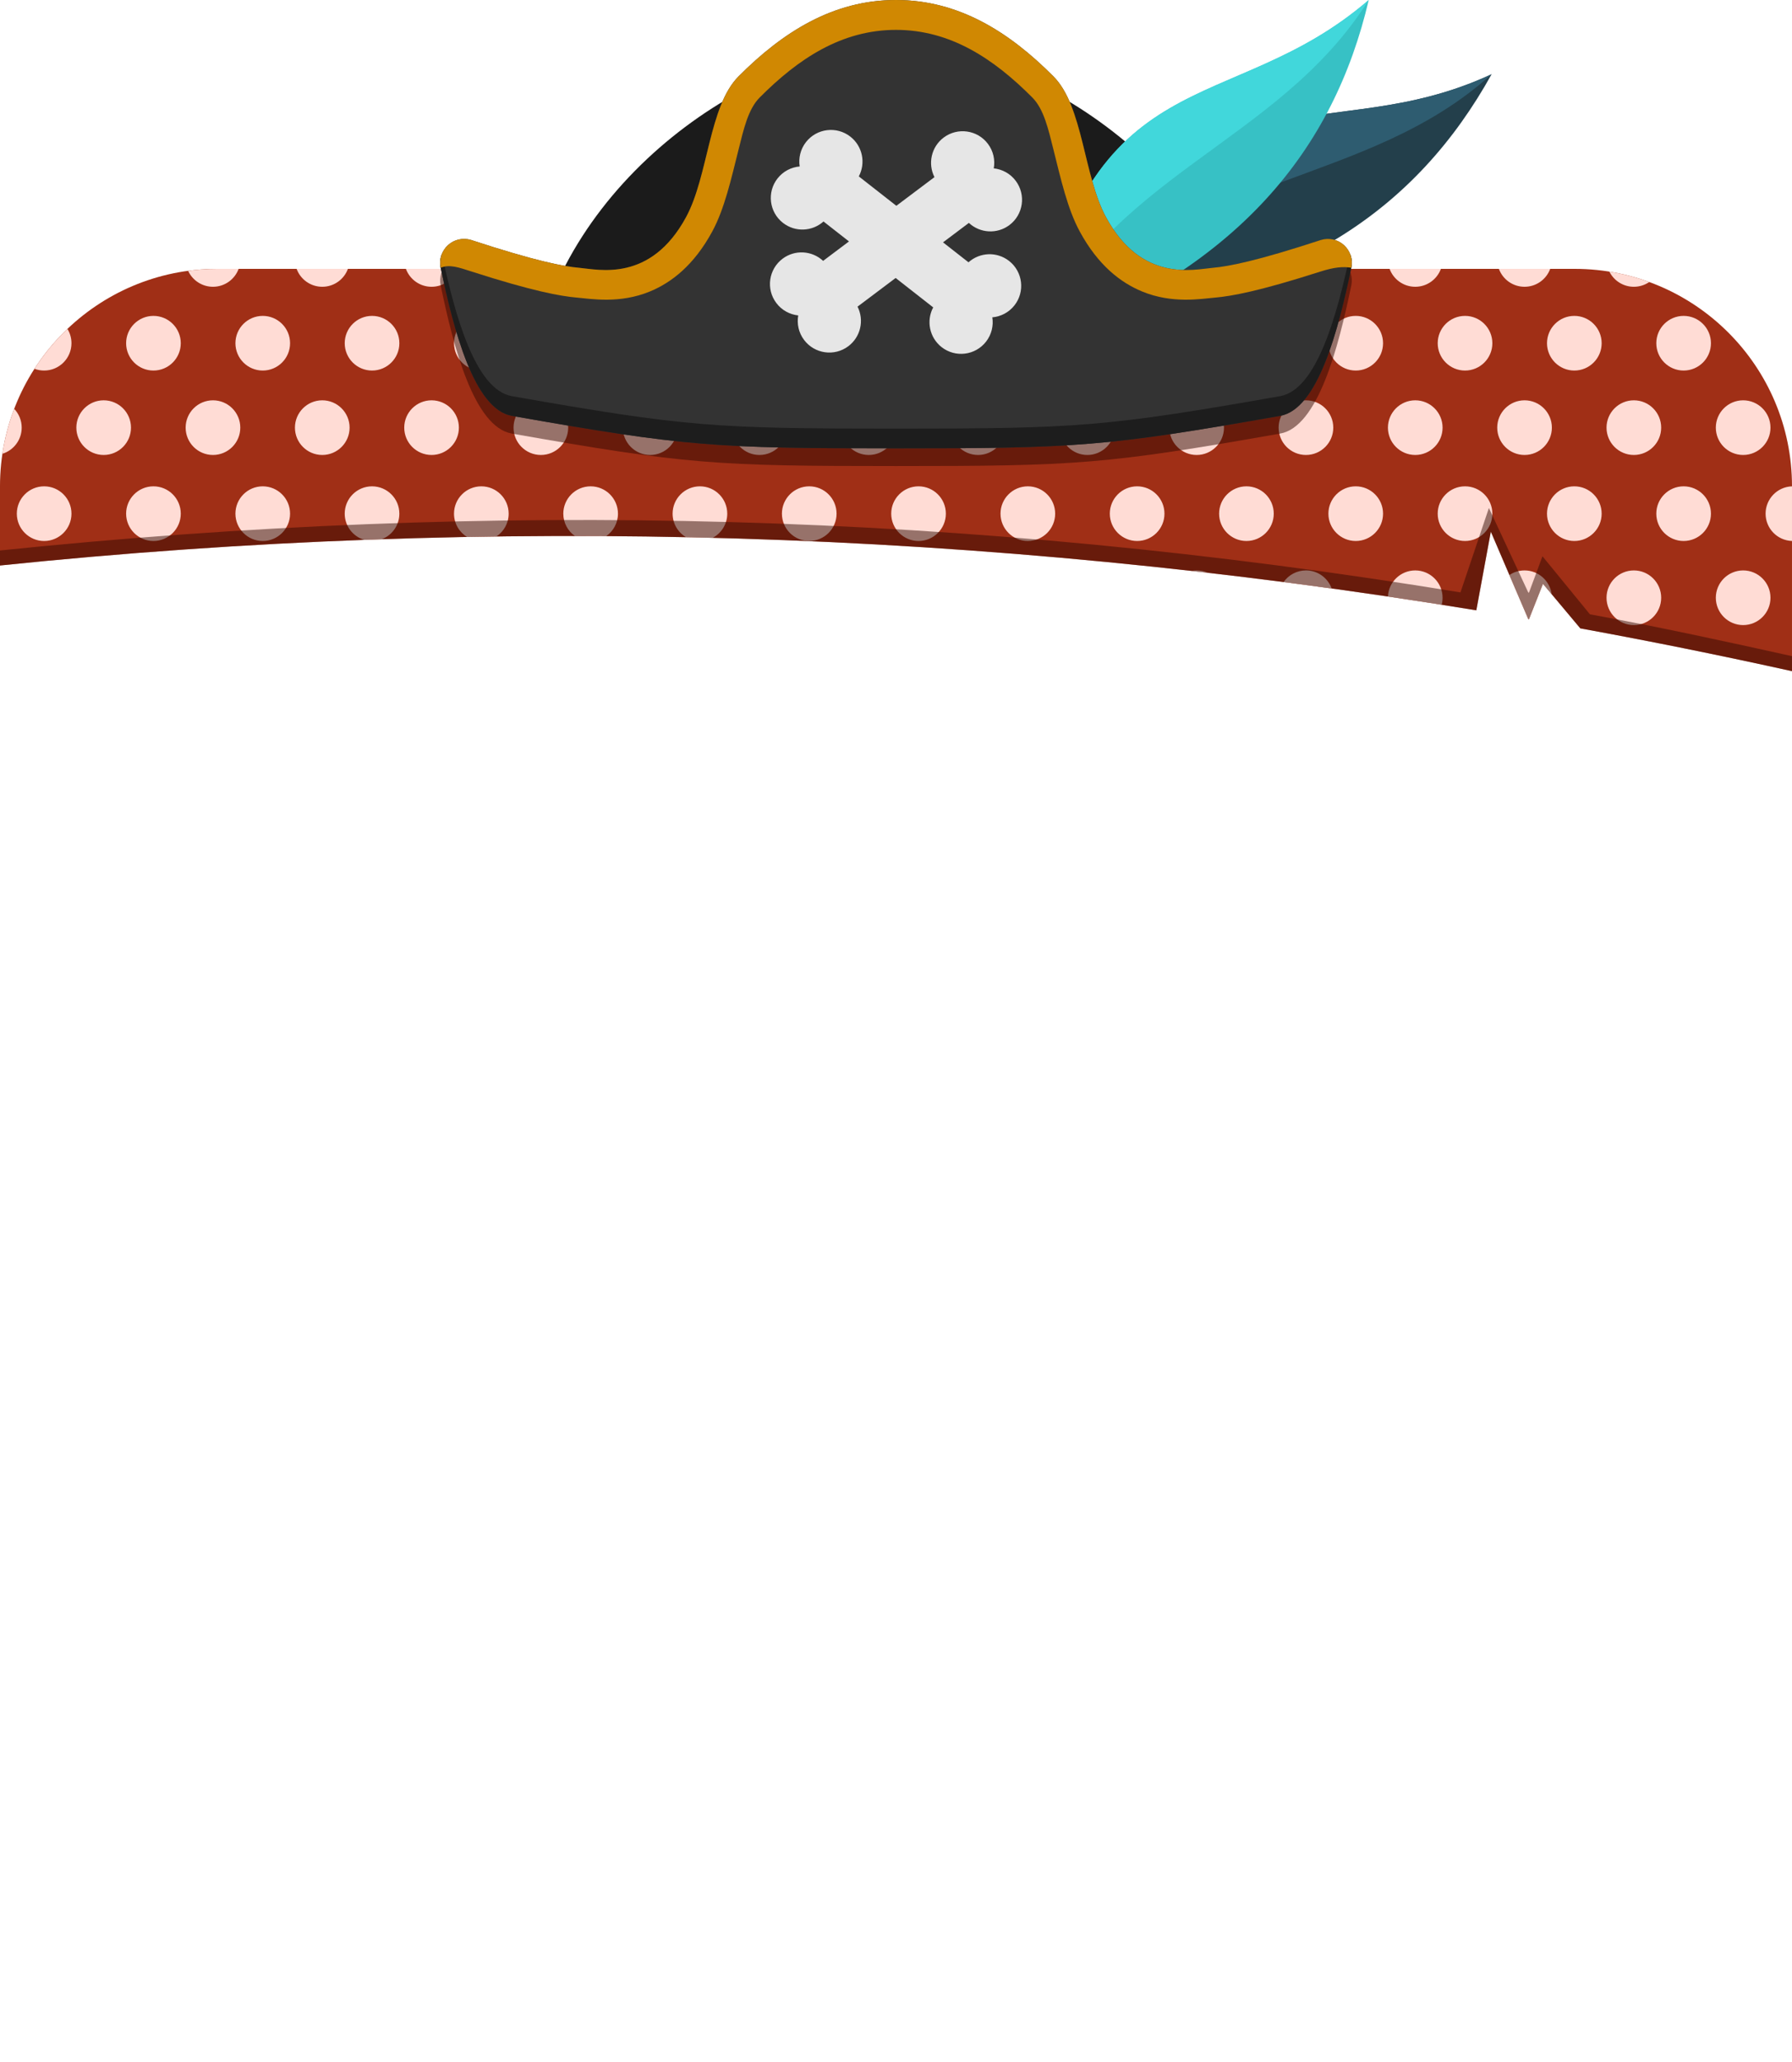 <?xml version="1.0" encoding="UTF-8" standalone="no"?><!DOCTYPE svg PUBLIC "-//W3C//DTD SVG 1.1//EN" "http://www.w3.org/Graphics/SVG/1.1/DTD/svg11.dtd"><svg width="100%" height="100%" viewBox="0 0 1250 1438" version="1.1" xmlns="http://www.w3.org/2000/svg" xmlns:xlink="http://www.w3.org/1999/xlink" xml:space="preserve" xmlns:serif="http://www.serif.com/" style="fill-rule:evenodd;clip-rule:evenodd;stroke-linejoin:round;stroke-miterlimit:2;"><g id="Pirate"><g id="HatPirate"><path d="M1102.34,438.215l-26.061,-31.09l-9.766,24.702c-0.153,-0.026 -0.306,-0.053 -0.459,-0.08l-26.136,-60.983l-10.12,54.862c-343.266,-56.335 -686.531,-66.754 -1029.8,-31.256l0,-55.287c0,-83.661 67.922,-151.583 151.583,-151.583l946.834,-0c83.661,-0 151.583,67.922 151.583,151.583l-0,128.981c-49.22,-10.894 -98.44,-20.843 -147.661,-29.849Z" style="fill:#a02f16;"/><path d="M9.902,285.122c3.24,3.417 5.229,8.033 5.229,13.109c-0,8.568 -5.665,15.822 -13.45,18.22c1.629,-10.862 4.412,-21.347 8.221,-31.329Zm244.139,91.36c-7.857,-2.353 -13.59,-9.643 -13.59,-18.262c0,-10.52 8.541,-19.06 19.06,-19.06c10.52,-0 19.061,8.54 19.061,19.06c-0,8.139 -5.113,15.093 -12.299,17.824c-4.077,0.139 -8.154,0.286 -12.232,0.438Zm71.745,-2.016c-5.454,-3.355 -9.094,-9.379 -9.094,-16.246c-0,-10.52 8.54,-19.06 19.06,-19.06c10.52,-0 19.06,8.54 19.06,19.06c0,6.648 -3.411,12.506 -8.577,15.917c-6.816,0.091 -13.633,0.201 -20.449,0.329Zm75.215,-0.677c-4.88,-3.453 -8.068,-9.142 -8.068,-15.569c-0,-10.52 8.54,-19.06 19.06,-19.06c10.519,-0 19.06,8.54 19.06,19.06c-0,6.476 -3.237,12.203 -8.18,15.648c-7.291,-0.047 -14.582,-0.074 -21.872,-0.079Zm77.535,0.84c-5.603,-3.321 -9.363,-9.429 -9.363,-16.409c0,-10.52 8.541,-19.06 19.06,-19.06c10.52,-0 19.061,8.54 19.061,19.06c-0,7.296 -4.109,13.64 -10.137,16.843c-6.207,-0.16 -12.414,-0.304 -18.621,-0.434Zm352.579,23.518c1.167,-0.224 2.371,-0.341 3.603,-0.341c2.748,0 5.361,0.583 7.722,1.632c-3.775,-0.436 -7.55,-0.866 -11.325,-1.291Zm64.248,7.764c3.451,-4.9 9.152,-8.105 15.595,-8.105c8.246,0 15.276,5.248 17.93,12.582c-11.175,-1.541 -22.35,-3.033 -33.525,-4.477Zm72.795,10.093c0.452,-10.12 8.811,-18.198 19.041,-18.198c10.52,0 19.06,8.541 19.06,19.06c0,1.683 -0.218,3.316 -0.629,4.87c-12.49,-1.971 -24.981,-3.882 -37.472,-5.732Zm84.719,-15.001c3.024,-2.019 6.657,-3.197 10.563,-3.197c9.667,0 17.662,7.212 18.895,16.545l-6.057,-7.226l-9.766,24.702l-0.459,-0.08l-13.176,-30.744Zm197.123,-23.734c-10.224,-0.337 -18.42,-8.744 -18.42,-19.049c-0,-10.306 8.196,-18.712 18.42,-19.05l0,38.099Zm-99.568,-180.595c-3.061,2.097 -6.764,3.324 -10.752,3.324c-7.471,0 -13.944,-4.308 -17.068,-10.574c9.604,1.543 18.907,3.99 27.82,7.25Zm-69.094,-9.174c-2.676,7.291 -9.684,12.498 -17.898,12.498c-8.215,0 -15.222,-5.207 -17.899,-12.498l35.797,-0Zm-76.24,-0c-2.677,7.291 -9.685,12.498 -17.899,12.498c-8.214,0 -15.222,-5.207 -17.899,-12.498l35.798,-0Zm-76.241,-0c-2.677,7.291 -9.684,12.498 -17.899,12.498c-8.214,0 -15.221,-5.207 -17.898,-12.498l35.797,-0Zm-76.24,-0c-2.677,7.291 -9.685,12.498 -17.899,12.498c-8.214,0 -15.222,-5.207 -17.899,-12.498l35.798,-0Zm-76.241,-0c-2.677,7.291 -9.685,12.498 -17.899,12.498c-8.214,0 -15.222,-5.207 -17.899,-12.498l35.798,-0Zm-76.241,-0c-2.677,7.291 -9.684,12.498 -17.898,12.498c-8.215,0 -15.222,-5.207 -17.899,-12.498l35.797,-0Zm-76.24,-0c-2.677,7.291 -9.685,12.498 -17.899,12.498c-8.214,0 -15.222,-5.207 -17.899,-12.498l35.798,-0Zm-76.241,-0c-2.677,7.291 -9.685,12.498 -17.899,12.498c-8.214,0 -15.222,-5.207 -17.899,-12.498l35.798,-0Zm-76.241,-0c-2.677,7.291 -9.684,12.498 -17.898,12.498c-8.215,0 -15.222,-5.207 -17.899,-12.498l35.797,-0Zm-76.24,-0c-2.677,7.291 -9.685,12.498 -17.899,12.498c-8.214,0 -15.222,-5.207 -17.899,-12.498l35.798,-0Zm-76.241,-0c-2.677,7.291 -9.684,12.498 -17.899,12.498c-8.214,0 -15.222,-5.207 -17.898,-12.498l35.797,-0Zm-76.241,-0c-2.677,7.291 -9.684,12.498 -17.898,12.498c-8.215,0 -15.222,-5.207 -17.899,-12.498l35.797,-0Zm-76.24,-0c-2.677,7.291 -9.685,12.498 -17.899,12.498c-7.694,0 -14.329,-4.568 -17.339,-11.138c6.663,-0.897 13.463,-1.36 20.37,-1.36l14.868,-0Zm-119.425,41.873c1.79,2.904 2.824,6.324 2.824,9.983c-0,10.519 -8.541,19.06 -19.061,19.06c-2.376,-0 -4.652,-0.436 -6.751,-1.233c6.545,-10.166 14.273,-19.501 22.988,-27.81Zm254.007,49.798c10.52,0 19.06,8.541 19.06,19.06c0,10.52 -8.54,19.061 -19.06,19.061c-10.519,-0 -19.06,-8.541 -19.06,-19.061c0,-10.519 8.541,-19.06 19.06,-19.06Zm-76.24,0c10.519,0 19.06,8.541 19.06,19.06c-0,10.52 -8.541,19.061 -19.06,19.061c-10.52,-0 -19.061,-8.541 -19.061,-19.061c0,-10.519 8.541,-19.06 19.061,-19.06Zm-76.241,0c10.52,0 19.06,8.541 19.06,19.06c0,10.52 -8.54,19.061 -19.06,19.061c-10.52,-0 -19.06,-8.541 -19.06,-19.061c-0,-10.519 8.54,-19.06 19.06,-19.06Zm381.203,0c10.52,0 19.06,8.541 19.06,19.06c0,10.52 -8.54,19.061 -19.06,19.061c-10.519,-0 -19.06,-8.541 -19.06,-19.061c0,-10.519 8.541,-19.06 19.06,-19.06Zm-76.24,0c10.519,0 19.06,8.541 19.06,19.06c-0,10.52 -8.541,19.061 -19.06,19.061c-10.52,-0 -19.061,-8.541 -19.061,-19.061c0,-10.519 8.541,-19.06 19.061,-19.06Zm-76.241,0c10.52,0 19.06,8.541 19.06,19.06c0,10.52 -8.54,19.061 -19.06,19.061c-10.52,-0 -19.06,-8.541 -19.06,-19.061c-0,-10.519 8.54,-19.06 19.06,-19.06Zm-304.963,0c10.52,0 19.06,8.541 19.06,19.06c0,10.52 -8.54,19.061 -19.06,19.061c-10.519,-0 -19.06,-8.541 -19.06,-19.061c0,-10.519 8.541,-19.06 19.06,-19.06Zm-41.522,59.989c10.52,-0 19.061,8.54 19.061,19.06c-0,10.519 -8.541,19.06 -19.061,19.06c-10.519,-0 -19.06,-8.541 -19.06,-19.06c0,-10.52 8.541,-19.06 19.06,-19.06Zm1143.61,-0c10.52,-0 19.06,8.54 19.06,19.06c0,10.519 -8.54,19.06 -19.06,19.06c-10.519,-0 -19.06,-8.541 -19.06,-19.06c0,-10.52 8.541,-19.06 19.06,-19.06Zm-76.24,-0c10.519,-0 19.06,8.54 19.06,19.06c-0,10.519 -8.541,19.06 -19.06,19.06c-10.52,-0 -19.061,-8.541 -19.061,-19.06c0,-10.52 8.541,-19.06 19.061,-19.06Zm-76.241,-0c10.519,-0 19.06,8.54 19.06,19.06c0,10.519 -8.541,19.06 -19.06,19.06c-10.52,-0 -19.06,-8.541 -19.06,-19.06c-0,-10.52 8.54,-19.06 19.06,-19.06Zm-76.241,-0c10.52,-0 19.06,8.54 19.06,19.06c0,10.519 -8.54,19.06 -19.06,19.06c-10.519,-0 -19.06,-8.541 -19.06,-19.06c0,-10.52 8.541,-19.06 19.06,-19.06Zm-762.406,-0c10.519,-0 19.06,8.54 19.06,19.06c-0,10.519 -8.541,19.06 -19.06,19.06c-10.52,-0 -19.06,-8.541 -19.06,-19.06c-0,-10.52 8.54,-19.06 19.06,-19.06Zm-76.241,-0c10.52,-0 19.06,8.54 19.06,19.06c0,10.519 -8.54,19.06 -19.06,19.06c-10.519,-0 -19.06,-8.541 -19.06,-19.06c-0,-10.52 8.541,-19.06 19.06,-19.06Zm609.925,-0c10.52,-0 19.06,8.54 19.06,19.06c0,10.519 -8.54,19.06 -19.06,19.06c-10.519,-0 -19.06,-8.541 -19.06,-19.06c0,-10.52 8.541,-19.06 19.06,-19.06Zm0,-118.864c10.52,-0 19.06,8.54 19.06,19.06c0,10.519 -8.54,19.06 -19.06,19.06c-10.519,-0 -19.06,-8.541 -19.06,-19.06c0,-10.52 8.541,-19.06 19.06,-19.06Zm-152.481,118.864c10.52,-0 19.06,8.54 19.06,19.06c0,10.519 -8.54,19.06 -19.06,19.06c-10.52,-0 -19.06,-8.541 -19.06,-19.06c-0,-10.52 8.54,-19.06 19.06,-19.06Zm228.722,-118.864c10.52,-0 19.06,8.54 19.06,19.06c0,10.519 -8.54,19.06 -19.06,19.06c-10.52,-0 -19.06,-8.541 -19.06,-19.06c-0,-10.52 8.54,-19.06 19.06,-19.06Zm76.241,-0c10.519,-0 19.06,8.54 19.06,19.06c-0,10.519 -8.541,19.06 -19.06,19.06c-10.52,-0 -19.061,-8.541 -19.061,-19.06c0,-10.52 8.541,-19.06 19.061,-19.06Zm-304.963,-0c10.52,-0 19.06,8.54 19.06,19.06c0,10.519 -8.54,19.06 -19.06,19.06c-10.52,-0 -19.06,-8.541 -19.06,-19.06c-0,-10.52 8.54,-19.06 19.06,-19.06Zm76.241,118.864c10.519,-0 19.06,8.54 19.06,19.06c-0,10.519 -8.541,19.06 -19.06,19.06c-10.52,-0 -19.06,-8.541 -19.06,-19.06c-0,-10.52 8.54,-19.06 19.06,-19.06Zm-304.963,-118.864c10.52,-0 19.06,8.54 19.06,19.06c0,10.519 -8.54,19.06 -19.06,19.06c-10.52,-0 -19.06,-8.541 -19.06,-19.06c-0,-10.52 8.54,-19.06 19.06,-19.06Zm609.925,-0c10.52,-0 19.06,8.54 19.06,19.06c0,10.519 -8.54,19.06 -19.06,19.06c-10.519,-0 -19.06,-8.541 -19.06,-19.06c0,-10.52 8.541,-19.06 19.06,-19.06Zm152.482,-0c10.519,-0 19.06,8.54 19.06,19.06c-0,10.519 -8.541,19.06 -19.06,19.06c-10.52,-0 -19.061,-8.541 -19.061,-19.06c0,-10.52 8.541,-19.06 19.061,-19.06Zm-609.926,-0c10.52,-0 19.061,8.54 19.061,19.06c-0,10.519 -8.541,19.06 -19.061,19.06c-10.519,-0 -19.06,-8.541 -19.06,-19.06c0,-10.52 8.541,-19.06 19.06,-19.06Zm-76.24,-0c10.519,-0 19.06,8.54 19.06,19.06c-0,10.519 -8.541,19.06 -19.06,19.06c-10.52,-0 -19.06,-8.541 -19.06,-19.06c-0,-10.52 8.54,-19.06 19.06,-19.06Zm-152.482,-0c10.52,-0 19.061,8.54 19.061,19.06c-0,10.519 -8.541,19.06 -19.061,19.06c-10.519,-0 -19.06,-8.541 -19.06,-19.06c0,-10.52 8.541,-19.06 19.06,-19.06Zm-76.24,-0c10.519,-0 19.06,8.54 19.06,19.06c-0,10.519 -8.541,19.06 -19.06,19.06c-10.52,-0 -19.06,-8.541 -19.06,-19.06c-0,-10.52 8.54,-19.06 19.06,-19.06Zm686.166,118.864c10.519,-0 19.06,8.54 19.06,19.06c-0,10.519 -8.541,19.06 -19.06,19.06c-10.52,-0 -19.061,-8.541 -19.061,-19.06c0,-10.52 8.541,-19.06 19.061,-19.06Zm152.481,-118.864c10.519,-0 19.06,8.54 19.06,19.06c0,10.519 -8.541,19.06 -19.06,19.06c-10.52,-0 -19.06,-8.541 -19.06,-19.06c-0,-10.52 8.54,-19.06 19.06,-19.06Zm117.762,177.51c10.52,0 19.061,8.541 19.061,19.06c-0,10.52 -8.541,19.061 -19.061,19.061c-10.519,-0 -19.06,-8.541 -19.06,-19.061c0,-10.519 8.541,-19.06 19.06,-19.06Zm34.719,-177.51c10.52,-0 19.06,8.54 19.06,19.06c0,10.519 -8.54,19.06 -19.06,19.06c-10.519,-0 -19.06,-8.541 -19.06,-19.06c0,-10.52 8.541,-19.06 19.06,-19.06Zm-381.203,118.864c10.52,-0 19.06,8.54 19.06,19.06c0,10.519 -8.54,19.06 -19.06,19.06c-10.52,-0 -19.06,-8.541 -19.06,-19.06c-0,-10.52 8.54,-19.06 19.06,-19.06Zm-152.481,-118.864c10.519,-0 19.06,8.54 19.06,19.06c-0,10.519 -8.541,19.06 -19.06,19.06c-10.52,-0 -19.06,-8.541 -19.06,-19.06c-0,-10.52 8.54,-19.06 19.06,-19.06Zm-533.685,-0c10.52,-0 19.06,8.54 19.06,19.06c0,10.519 -8.54,19.06 -19.06,19.06c-10.519,-0 -19.06,-8.541 -19.06,-19.06c-0,-10.52 8.541,-19.06 19.06,-19.06Zm1108.89,177.51c10.52,0 19.06,8.541 19.06,19.06c0,10.52 -8.54,19.061 -19.06,19.061c-10.52,-0 -19.06,-8.541 -19.06,-19.061c-0,-10.519 8.54,-19.06 19.06,-19.06Zm-381.203,-118.635c10.519,0 19.06,8.541 19.06,19.06c-0,10.52 -8.541,19.061 -19.06,19.061c-10.52,-0 -19.06,-8.541 -19.06,-19.061c-0,-10.519 8.54,-19.06 19.06,-19.06Zm-76.241,0c10.52,0 19.06,8.541 19.06,19.06c0,10.52 -8.54,19.061 -19.06,19.061c-10.519,-0 -19.06,-8.541 -19.06,-19.061c-0,-10.519 8.541,-19.06 19.06,-19.06Zm-76.24,0c10.519,0 19.06,8.541 19.06,19.06c-0,10.52 -8.541,19.061 -19.06,19.061c-10.52,-0 -19.061,-8.541 -19.061,-19.061c0,-10.519 8.541,-19.06 19.061,-19.06Zm533.684,0c10.52,0 19.06,8.541 19.06,19.06c0,10.52 -8.54,19.061 -19.06,19.061c-10.52,-0 -19.06,-8.541 -19.06,-19.061c-0,-10.519 8.54,-19.06 19.06,-19.06Zm-609.925,0c10.519,0 19.06,8.541 19.06,19.06c0,10.52 -8.541,19.061 -19.06,19.061c-10.52,-0 -19.06,-8.541 -19.06,-19.061c-0,-10.519 8.54,-19.06 19.06,-19.06Zm533.684,0c10.52,0 19.061,8.541 19.061,19.06c-0,10.52 -8.541,19.061 -19.061,19.061c-10.519,-0 -19.06,-8.541 -19.06,-19.061c0,-10.519 8.541,-19.06 19.06,-19.06Zm-152.481,0c10.52,0 19.06,8.541 19.06,19.06c0,10.52 -8.54,19.061 -19.06,19.061c-10.519,-0 -19.06,-8.541 -19.06,-19.061c-0,-10.519 8.541,-19.06 19.06,-19.06Zm76.241,0c10.519,0 19.06,8.541 19.06,19.06c-0,10.52 -8.541,19.061 -19.06,19.061c-10.52,-0 -19.06,-8.541 -19.06,-19.061c-0,-10.519 8.54,-19.06 19.06,-19.06Zm-152.482,0c10.52,0 19.061,8.541 19.061,19.06c-0,10.52 -8.541,19.061 -19.061,19.061c-10.519,-0 -19.06,-8.541 -19.06,-19.061c0,-10.519 8.541,-19.06 19.06,-19.06Z" style="fill:#ffdcd5;"/><path d="M1250,457.591l0,10.473c-49.22,-10.894 -98.44,-20.843 -147.661,-29.849l-26.061,-31.09l-9.766,24.702l-0.459,-0.08l-26.136,-60.983l-10.12,54.862c-343.266,-56.335 -686.531,-66.754 -1029.8,-31.256l0,-10.472c343.266,-35.498 675.472,-27.09 1018.74,29.245l19.839,-58.884l27.476,58.973l0.459,0.08l9.431,-25.373l33.099,40.474c49.22,9.005 91.738,18.285 140.958,29.178Z" style="fill:#310900;fill-opacity:0.5;"/><path d="M625,325.019c-126.197,0 -146.365,-1.234 -267.98,-22.653c-26.281,-4.629 -40.638,-59.905 -49.626,-103.297c-1.221,-5.78 0.709,-11.774 5.073,-15.755c4.364,-3.981 10.509,-5.355 16.153,-3.61c44.669,14.662 64.345,18.467 75.548,19.433c13.236,1.141 428.428,1.141 441.664,-0c11.203,-0.966 30.879,-4.771 75.554,-19.415c5.637,-1.743 11.776,-0.371 16.135,3.606c4.359,3.976 6.286,9.964 5.066,15.737c-8.969,43.396 -23.326,98.672 -49.607,103.301c-121.615,21.419 -141.783,22.653 -267.98,22.653Z" style="fill:#310900;fill-opacity:0.5;"/><path d="M878.32,251.506l-506.64,0c21.393,-124.85 153.23,-218.123 253.32,-218.123c100.09,-0 231.927,93.273 253.32,218.123Z" style="fill:#1b1b1b;"/><g><path d="M749.954,218.783c93.207,-184.452 173.805,-112.815 290.513,-167.027c-51.552,92.95 -138.592,156.689 -290.513,167.027Z" style="fill:#233f4b;"/><path d="M749.954,218.783c93.207,-184.452 173.805,-112.815 290.513,-167.027c-88.406,79.835 -210.069,66.953 -290.513,167.027Z" style="fill:#2e5c70;"/></g><g><path d="M720.905,240.033c39.274,-202.897 136.376,-156.002 233.836,-240.033c-24.2,103.497 -90.518,188.589 -233.836,240.033Z" style="fill:#37c1c5;"/><path d="M720.905,240.033c39.274,-202.897 136.376,-156.002 233.836,-240.033c-63.235,100.948 -183.789,121.792 -233.836,240.033Z" style="fill:#41d7db;"/></g><path d="M625,312.662c-126.197,0 -146.365,-1.234 -267.98,-22.653c-26.281,-4.629 -40.638,-59.905 -49.626,-103.297c-1.221,-5.78 0.709,-11.774 5.073,-15.755c4.364,-3.981 10.509,-5.355 16.153,-3.61c44.669,14.662 64.345,18.467 75.548,19.433c13.236,1.141 49.552,10.433 74.373,-35.327c15.641,-28.837 15.864,-77.316 36.615,-98.161c30.862,-31.004 66.098,-53.292 109.844,-53.292c43.746,0 78.982,22.288 109.844,53.292c20.751,20.845 20.974,69.324 36.615,98.161c24.821,45.76 61.137,36.468 74.373,35.327c11.203,-0.966 30.879,-4.771 75.554,-19.415c5.637,-1.743 11.776,-0.371 16.135,3.605c4.359,3.977 6.286,9.965 5.066,15.738c-8.969,43.396 -23.326,98.672 -49.607,103.301c-121.615,21.419 -141.783,22.653 -267.98,22.653Z" style="fill:#333;"/><path d="M941.737,177.035c1.218,3.019 1.546,6.381 0.85,9.673c-8.969,43.396 -23.326,98.672 -49.607,103.301c-121.615,21.419 -141.783,22.653 -267.98,22.653c-126.197,0 -146.365,-1.234 -267.98,-22.653c-26.281,-4.629 -40.638,-59.905 -49.626,-103.297c-0.696,-3.295 -0.368,-6.659 0.851,-9.68c9.038,42.703 23.308,94.747 48.775,99.232c121.615,21.418 141.783,22.653 267.98,22.653c126.197,-0 146.365,-1.235 267.98,-22.653c25.466,-4.485 39.736,-56.523 48.757,-99.229Z" style="fill:#1d1d1d;"/><path d="M624.754,193.857l-26.588,19.992c4.756,9.357 2.262,21.071 -6.415,27.595c-9.724,7.312 -23.556,5.353 -30.868,-4.372c-3.824,-5.085 -5.113,-11.293 -4.081,-17.104c-5.87,-0.623 -11.476,-3.585 -15.3,-8.67c-7.312,-9.725 -5.353,-23.556 4.372,-30.869c8.676,-6.524 20.622,-5.668 28.29,1.5l18.035,-13.561l-17.767,-13.911c-7.806,7.016 -19.766,7.638 -28.314,0.946c-9.58,-7.501 -11.268,-21.368 -3.767,-30.948c3.922,-5.01 9.585,-7.861 15.466,-8.369c-0.918,-5.831 0.492,-12.013 4.414,-17.022c7.501,-9.58 21.368,-11.268 30.948,-3.767c8.548,6.692 10.813,18.452 5.874,27.714l26.193,20.508l26.588,-19.992c-4.756,-9.357 -2.262,-21.07 6.415,-27.594c9.724,-7.313 23.556,-5.354 30.868,4.371c3.824,5.085 5.113,11.293 4.081,17.104c5.87,0.623 11.476,3.585 15.3,8.67c7.312,9.725 5.353,23.556 -4.372,30.869c-8.676,6.524 -20.622,5.668 -28.29,-1.5l-18.035,13.562l17.767,13.91c7.806,-7.016 19.766,-7.638 28.314,-0.946c9.58,7.501 11.268,21.369 3.767,30.948c-3.922,5.01 -9.585,7.861 -15.466,8.37c0.918,5.83 -0.492,12.012 -4.414,17.021c-7.501,9.58 -21.368,11.268 -30.948,3.767c-8.548,-6.692 -10.813,-18.452 -5.874,-27.714l-26.193,-20.508Z" style="fill:#e6e6e6;"/><path d="M307.394,186.712c-1.221,-5.78 0.709,-11.774 5.073,-15.755c4.364,-3.981 10.509,-5.355 16.153,-3.61c44.669,14.662 64.345,18.467 75.548,19.433c13.236,1.141 49.552,10.433 74.373,-35.327c15.641,-28.837 15.864,-77.316 36.615,-98.161c30.862,-31.004 66.098,-53.292 109.844,-53.292c43.746,0 78.982,22.288 109.844,53.292c20.751,20.845 20.974,69.324 36.615,98.161c24.821,45.76 61.137,36.468 74.373,35.327c11.203,-0.966 30.879,-4.771 75.554,-19.415c5.637,-1.743 11.776,-0.371 16.135,3.605c4.359,3.977 6.286,9.965 5.066,15.738c-5.611,-0.853 -11.502,-0.551 -21.87,2.776c-42.406,13.608 -61.82,17.08 -73.095,18.052c-9.836,0.848 -29.897,4.48 -51.064,-4.311c-14.804,-6.149 -30.512,-18.057 -43.412,-41.839c-8.566,-15.792 -13.24,-36.858 -18.284,-56.935c-3.6,-14.33 -6.671,-28.313 -14.783,-36.462c-26.828,-26.951 -57.051,-47.156 -95.079,-47.156c-38.028,0 -68.251,20.205 -95.079,47.156c-8.112,8.149 -11.183,22.132 -14.783,36.462c-5.044,20.077 -9.718,41.143 -18.284,56.935c-12.9,23.782 -28.608,35.69 -43.412,41.839c-21.167,8.791 -41.228,5.159 -51.064,4.311c-11.304,-0.975 -30.789,-4.461 -73.116,-18.077c-9.094,-2.925 -15.57,-5.298 -21.868,-2.747Z" style="fill:#d08802;"/></g></g></svg>